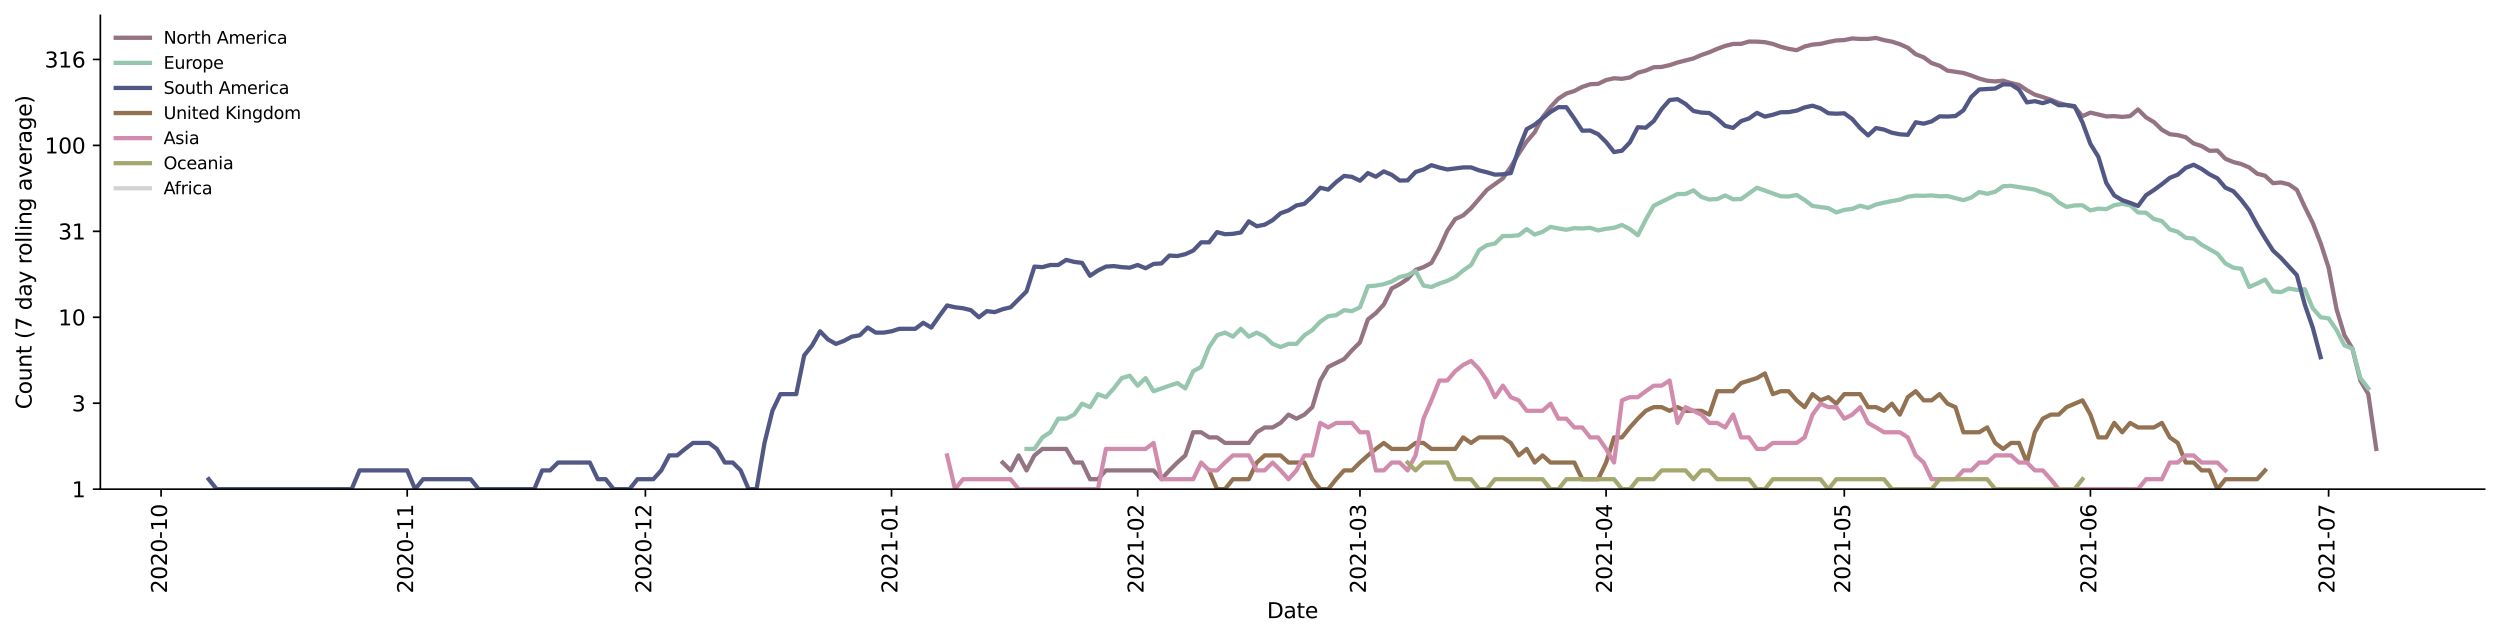 <?xml version="1.0" encoding="utf-8" standalone="no"?>
<!DOCTYPE svg PUBLIC "-//W3C//DTD SVG 1.1//EN"
  "http://www.w3.org/Graphics/SVG/1.1/DTD/svg11.dtd">
<svg height="298.621pt" version="1.1" viewBox="0 0 1170.166 298.621" width="1170.166pt" xmlns="http://www.w3.org/2000/svg" xmlns:xlink="http://www.w3.org/1999/xlink">
 <defs>
  <style type="text/css">*{stroke-linecap:butt;stroke-linejoin:round;}</style>
 </defs>
 <g id="figure_1">
  <g id="patch_1">
   <path d="M 0 298.621 
L 1170.166 298.621 
L 1170.166 0 
L 0 0 
z
" style="fill:#ffffff;"/>
  </g>
  <g id="axes_1">
   <g id="patch_2">
    <path d="M 46.966 228.96 
L 1162.966 228.96 
L 1162.966 7.2 
L 46.966 7.2 
z
" style="fill:#ffffff;"/>
   </g>
   <g id="matplotlib.axis_1">
    <g id="xtick_1">
     <g id="line2d_1">
      <defs>
       <path d="M 0 0 
L 0 3.5 
" id="m6f3149925b" style="stroke:#000000;stroke-width:0.8;"/>
      </defs>
      <g>
       <use style="stroke:#000000;stroke-width:0.8;" x="75.395" xlink:href="#m6f3149925b" y="228.96"/>
      </g>
     </g>
     <g id="text_1">
      <!-- 2020-10 -->
      <g transform="translate(78.155 277.743)rotate(-90)scale(0.1 -0.1)">
       <defs>
        <path d="M 1228 531 
L 3431 531 
L 3431 0 
L 469 0 
L 469 531 
Q 828 903 1448 1529 
Q 2069 2156 2228 2338 
Q 2531 2678 2651 2914 
Q 2772 3150 2772 3378 
Q 2772 3750 2511 3984 
Q 2250 4219 1831 4219 
Q 1534 4219 1204 4116 
Q 875 4013 500 3803 
L 500 4441 
Q 881 4594 1212 4672 
Q 1544 4750 1819 4750 
Q 2544 4750 2975 4387 
Q 3406 4025 3406 3419 
Q 3406 3131 3298 2873 
Q 3191 2616 2906 2266 
Q 2828 2175 2409 1742 
Q 1991 1309 1228 531 
z
" id="DejaVuSans-32" transform="scale(0.016)"/>
        <path d="M 2034 4250 
Q 1547 4250 1301 3770 
Q 1056 3291 1056 2328 
Q 1056 1369 1301 889 
Q 1547 409 2034 409 
Q 2525 409 2770 889 
Q 3016 1369 3016 2328 
Q 3016 3291 2770 3770 
Q 2525 4250 2034 4250 
z
M 2034 4750 
Q 2819 4750 3233 4129 
Q 3647 3509 3647 2328 
Q 3647 1150 3233 529 
Q 2819 -91 2034 -91 
Q 1250 -91 836 529 
Q 422 1150 422 2328 
Q 422 3509 836 4129 
Q 1250 4750 2034 4750 
z
" id="DejaVuSans-30" transform="scale(0.016)"/>
        <path d="M 313 2009 
L 1997 2009 
L 1997 1497 
L 313 1497 
L 313 2009 
z
" id="DejaVuSans-2d" transform="scale(0.016)"/>
        <path d="M 794 531 
L 1825 531 
L 1825 4091 
L 703 3866 
L 703 4441 
L 1819 4666 
L 2450 4666 
L 2450 531 
L 3481 531 
L 3481 0 
L 794 0 
L 794 531 
z
" id="DejaVuSans-31" transform="scale(0.016)"/>
       </defs>
       <use xlink:href="#DejaVuSans-32"/>
       <use x="63.623" xlink:href="#DejaVuSans-30"/>
       <use x="127.246" xlink:href="#DejaVuSans-32"/>
       <use x="190.869" xlink:href="#DejaVuSans-30"/>
       <use x="254.492" xlink:href="#DejaVuSans-2d"/>
       <use x="290.576" xlink:href="#DejaVuSans-31"/>
       <use x="354.199" xlink:href="#DejaVuSans-30"/>
      </g>
     </g>
    </g>
    <g id="xtick_2">
     <g id="line2d_2">
      <g>
       <use style="stroke:#000000;stroke-width:0.8;" x="190.6" xlink:href="#m6f3149925b" y="228.96"/>
      </g>
     </g>
     <g id="text_2">
      <!-- 2020-11 -->
      <g transform="translate(193.359 277.743)rotate(-90)scale(0.1 -0.1)">
       <use xlink:href="#DejaVuSans-32"/>
       <use x="63.623" xlink:href="#DejaVuSans-30"/>
       <use x="127.246" xlink:href="#DejaVuSans-32"/>
       <use x="190.869" xlink:href="#DejaVuSans-30"/>
       <use x="254.492" xlink:href="#DejaVuSans-2d"/>
       <use x="290.576" xlink:href="#DejaVuSans-31"/>
       <use x="354.199" xlink:href="#DejaVuSans-31"/>
      </g>
     </g>
    </g>
    <g id="xtick_3">
     <g id="line2d_3">
      <g>
       <use style="stroke:#000000;stroke-width:0.8;" x="302.089" xlink:href="#m6f3149925b" y="228.96"/>
      </g>
     </g>
     <g id="text_3">
      <!-- 2020-12 -->
      <g transform="translate(304.848 277.743)rotate(-90)scale(0.1 -0.1)">
       <use xlink:href="#DejaVuSans-32"/>
       <use x="63.623" xlink:href="#DejaVuSans-30"/>
       <use x="127.246" xlink:href="#DejaVuSans-32"/>
       <use x="190.869" xlink:href="#DejaVuSans-30"/>
       <use x="254.492" xlink:href="#DejaVuSans-2d"/>
       <use x="290.576" xlink:href="#DejaVuSans-31"/>
       <use x="354.199" xlink:href="#DejaVuSans-32"/>
      </g>
     </g>
    </g>
    <g id="xtick_4">
     <g id="line2d_4">
      <g>
       <use style="stroke:#000000;stroke-width:0.8;" x="417.293" xlink:href="#m6f3149925b" y="228.96"/>
      </g>
     </g>
     <g id="text_4">
      <!-- 2021-01 -->
      <g transform="translate(420.053 277.743)rotate(-90)scale(0.1 -0.1)">
       <use xlink:href="#DejaVuSans-32"/>
       <use x="63.623" xlink:href="#DejaVuSans-30"/>
       <use x="127.246" xlink:href="#DejaVuSans-32"/>
       <use x="190.869" xlink:href="#DejaVuSans-31"/>
       <use x="254.492" xlink:href="#DejaVuSans-2d"/>
       <use x="290.576" xlink:href="#DejaVuSans-30"/>
       <use x="354.199" xlink:href="#DejaVuSans-31"/>
      </g>
     </g>
    </g>
    <g id="xtick_5">
     <g id="line2d_5">
      <g>
       <use style="stroke:#000000;stroke-width:0.8;" x="532.498" xlink:href="#m6f3149925b" y="228.96"/>
      </g>
     </g>
     <g id="text_5">
      <!-- 2021-02 -->
      <g transform="translate(535.257 277.743)rotate(-90)scale(0.1 -0.1)">
       <use xlink:href="#DejaVuSans-32"/>
       <use x="63.623" xlink:href="#DejaVuSans-30"/>
       <use x="127.246" xlink:href="#DejaVuSans-32"/>
       <use x="190.869" xlink:href="#DejaVuSans-31"/>
       <use x="254.492" xlink:href="#DejaVuSans-2d"/>
       <use x="290.576" xlink:href="#DejaVuSans-30"/>
       <use x="354.199" xlink:href="#DejaVuSans-32"/>
      </g>
     </g>
    </g>
    <g id="xtick_6">
     <g id="line2d_6">
      <g>
       <use style="stroke:#000000;stroke-width:0.8;" x="636.554" xlink:href="#m6f3149925b" y="228.96"/>
      </g>
     </g>
     <g id="text_6">
      <!-- 2021-03 -->
      <g transform="translate(639.313 277.743)rotate(-90)scale(0.1 -0.1)">
       <defs>
        <path d="M 2597 2516 
Q 3050 2419 3304 2112 
Q 3559 1806 3559 1356 
Q 3559 666 3084 287 
Q 2609 -91 1734 -91 
Q 1441 -91 1130 -33 
Q 819 25 488 141 
L 488 750 
Q 750 597 1062 519 
Q 1375 441 1716 441 
Q 2309 441 2620 675 
Q 2931 909 2931 1356 
Q 2931 1769 2642 2001 
Q 2353 2234 1838 2234 
L 1294 2234 
L 1294 2753 
L 1863 2753 
Q 2328 2753 2575 2939 
Q 2822 3125 2822 3475 
Q 2822 3834 2567 4026 
Q 2313 4219 1838 4219 
Q 1578 4219 1281 4162 
Q 984 4106 628 3988 
L 628 4550 
Q 988 4650 1302 4700 
Q 1616 4750 1894 4750 
Q 2613 4750 3031 4423 
Q 3450 4097 3450 3541 
Q 3450 3153 3228 2886 
Q 3006 2619 2597 2516 
z
" id="DejaVuSans-33" transform="scale(0.016)"/>
       </defs>
       <use xlink:href="#DejaVuSans-32"/>
       <use x="63.623" xlink:href="#DejaVuSans-30"/>
       <use x="127.246" xlink:href="#DejaVuSans-32"/>
       <use x="190.869" xlink:href="#DejaVuSans-31"/>
       <use x="254.492" xlink:href="#DejaVuSans-2d"/>
       <use x="290.576" xlink:href="#DejaVuSans-30"/>
       <use x="354.199" xlink:href="#DejaVuSans-33"/>
      </g>
     </g>
    </g>
    <g id="xtick_7">
     <g id="line2d_7">
      <g>
       <use style="stroke:#000000;stroke-width:0.8;" x="751.759" xlink:href="#m6f3149925b" y="228.96"/>
      </g>
     </g>
     <g id="text_7">
      <!-- 2021-04 -->
      <g transform="translate(754.518 277.743)rotate(-90)scale(0.1 -0.1)">
       <defs>
        <path d="M 2419 4116 
L 825 1625 
L 2419 1625 
L 2419 4116 
z
M 2253 4666 
L 3047 4666 
L 3047 1625 
L 3713 1625 
L 3713 1100 
L 3047 1100 
L 3047 0 
L 2419 0 
L 2419 1100 
L 313 1100 
L 313 1709 
L 2253 4666 
z
" id="DejaVuSans-34" transform="scale(0.016)"/>
       </defs>
       <use xlink:href="#DejaVuSans-32"/>
       <use x="63.623" xlink:href="#DejaVuSans-30"/>
       <use x="127.246" xlink:href="#DejaVuSans-32"/>
       <use x="190.869" xlink:href="#DejaVuSans-31"/>
       <use x="254.492" xlink:href="#DejaVuSans-2d"/>
       <use x="290.576" xlink:href="#DejaVuSans-30"/>
       <use x="354.199" xlink:href="#DejaVuSans-34"/>
      </g>
     </g>
    </g>
    <g id="xtick_8">
     <g id="line2d_8">
      <g>
       <use style="stroke:#000000;stroke-width:0.8;" x="863.247" xlink:href="#m6f3149925b" y="228.96"/>
      </g>
     </g>
     <g id="text_8">
      <!-- 2021-05 -->
      <g transform="translate(866.007 277.743)rotate(-90)scale(0.1 -0.1)">
       <defs>
        <path d="M 691 4666 
L 3169 4666 
L 3169 4134 
L 1269 4134 
L 1269 2991 
Q 1406 3038 1543 3061 
Q 1681 3084 1819 3084 
Q 2600 3084 3056 2656 
Q 3513 2228 3513 1497 
Q 3513 744 3044 326 
Q 2575 -91 1722 -91 
Q 1428 -91 1123 -41 
Q 819 9 494 109 
L 494 744 
Q 775 591 1075 516 
Q 1375 441 1709 441 
Q 2250 441 2565 725 
Q 2881 1009 2881 1497 
Q 2881 1984 2565 2268 
Q 2250 2553 1709 2553 
Q 1456 2553 1204 2497 
Q 953 2441 691 2322 
L 691 4666 
z
" id="DejaVuSans-35" transform="scale(0.016)"/>
       </defs>
       <use xlink:href="#DejaVuSans-32"/>
       <use x="63.623" xlink:href="#DejaVuSans-30"/>
       <use x="127.246" xlink:href="#DejaVuSans-32"/>
       <use x="190.869" xlink:href="#DejaVuSans-31"/>
       <use x="254.492" xlink:href="#DejaVuSans-2d"/>
       <use x="290.576" xlink:href="#DejaVuSans-30"/>
       <use x="354.199" xlink:href="#DejaVuSans-35"/>
      </g>
     </g>
    </g>
    <g id="xtick_9">
     <g id="line2d_9">
      <g>
       <use style="stroke:#000000;stroke-width:0.8;" x="978.452" xlink:href="#m6f3149925b" y="228.96"/>
      </g>
     </g>
     <g id="text_9">
      <!-- 2021-06 -->
      <g transform="translate(981.212 277.743)rotate(-90)scale(0.1 -0.1)">
       <defs>
        <path d="M 2113 2584 
Q 1688 2584 1439 2293 
Q 1191 2003 1191 1497 
Q 1191 994 1439 701 
Q 1688 409 2113 409 
Q 2538 409 2786 701 
Q 3034 994 3034 1497 
Q 3034 2003 2786 2293 
Q 2538 2584 2113 2584 
z
M 3366 4563 
L 3366 3988 
Q 3128 4100 2886 4159 
Q 2644 4219 2406 4219 
Q 1781 4219 1451 3797 
Q 1122 3375 1075 2522 
Q 1259 2794 1537 2939 
Q 1816 3084 2150 3084 
Q 2853 3084 3261 2657 
Q 3669 2231 3669 1497 
Q 3669 778 3244 343 
Q 2819 -91 2113 -91 
Q 1303 -91 875 529 
Q 447 1150 447 2328 
Q 447 3434 972 4092 
Q 1497 4750 2381 4750 
Q 2619 4750 2861 4703 
Q 3103 4656 3366 4563 
z
" id="DejaVuSans-36" transform="scale(0.016)"/>
       </defs>
       <use xlink:href="#DejaVuSans-32"/>
       <use x="63.623" xlink:href="#DejaVuSans-30"/>
       <use x="127.246" xlink:href="#DejaVuSans-32"/>
       <use x="190.869" xlink:href="#DejaVuSans-31"/>
       <use x="254.492" xlink:href="#DejaVuSans-2d"/>
       <use x="290.576" xlink:href="#DejaVuSans-30"/>
       <use x="354.199" xlink:href="#DejaVuSans-36"/>
      </g>
     </g>
    </g>
    <g id="xtick_10">
     <g id="line2d_10">
      <g>
       <use style="stroke:#000000;stroke-width:0.8;" x="1089.941" xlink:href="#m6f3149925b" y="228.96"/>
      </g>
     </g>
     <g id="text_10">
      <!-- 2021-07 -->
      <g transform="translate(1092.7 277.743)rotate(-90)scale(0.1 -0.1)">
       <defs>
        <path d="M 525 4666 
L 3525 4666 
L 3525 4397 
L 1831 0 
L 1172 0 
L 2766 4134 
L 525 4134 
L 525 4666 
z
" id="DejaVuSans-37" transform="scale(0.016)"/>
       </defs>
       <use xlink:href="#DejaVuSans-32"/>
       <use x="63.623" xlink:href="#DejaVuSans-30"/>
       <use x="127.246" xlink:href="#DejaVuSans-32"/>
       <use x="190.869" xlink:href="#DejaVuSans-31"/>
       <use x="254.492" xlink:href="#DejaVuSans-2d"/>
       <use x="290.576" xlink:href="#DejaVuSans-30"/>
       <use x="354.199" xlink:href="#DejaVuSans-37"/>
      </g>
     </g>
    </g>
    <g id="text_11">
     <!-- Date -->
     <g transform="translate(593.015 289.341)scale(0.1 -0.1)">
      <defs>
       <path d="M 1259 4147 
L 1259 519 
L 2022 519 
Q 2988 519 3436 956 
Q 3884 1394 3884 2338 
Q 3884 3275 3436 3711 
Q 2988 4147 2022 4147 
L 1259 4147 
z
M 628 4666 
L 1925 4666 
Q 3281 4666 3915 4102 
Q 4550 3538 4550 2338 
Q 4550 1131 3912 565 
Q 3275 0 1925 0 
L 628 0 
L 628 4666 
z
" id="DejaVuSans-44" transform="scale(0.016)"/>
       <path d="M 2194 1759 
Q 1497 1759 1228 1600 
Q 959 1441 959 1056 
Q 959 750 1161 570 
Q 1363 391 1709 391 
Q 2188 391 2477 730 
Q 2766 1069 2766 1631 
L 2766 1759 
L 2194 1759 
z
M 3341 1997 
L 3341 0 
L 2766 0 
L 2766 531 
Q 2569 213 2275 61 
Q 1981 -91 1556 -91 
Q 1019 -91 701 211 
Q 384 513 384 1019 
Q 384 1609 779 1909 
Q 1175 2209 1959 2209 
L 2766 2209 
L 2766 2266 
Q 2766 2663 2505 2880 
Q 2244 3097 1772 3097 
Q 1472 3097 1187 3025 
Q 903 2953 641 2809 
L 641 3341 
Q 956 3463 1253 3523 
Q 1550 3584 1831 3584 
Q 2591 3584 2966 3190 
Q 3341 2797 3341 1997 
z
" id="DejaVuSans-61" transform="scale(0.016)"/>
       <path d="M 1172 4494 
L 1172 3500 
L 2356 3500 
L 2356 3053 
L 1172 3053 
L 1172 1153 
Q 1172 725 1289 603 
Q 1406 481 1766 481 
L 2356 481 
L 2356 0 
L 1766 0 
Q 1100 0 847 248 
Q 594 497 594 1153 
L 594 3053 
L 172 3053 
L 172 3500 
L 594 3500 
L 594 4494 
L 1172 4494 
z
" id="DejaVuSans-74" transform="scale(0.016)"/>
       <path d="M 3597 1894 
L 3597 1613 
L 953 1613 
Q 991 1019 1311 708 
Q 1631 397 2203 397 
Q 2534 397 2845 478 
Q 3156 559 3463 722 
L 3463 178 
Q 3153 47 2828 -22 
Q 2503 -91 2169 -91 
Q 1331 -91 842 396 
Q 353 884 353 1716 
Q 353 2575 817 3079 
Q 1281 3584 2069 3584 
Q 2775 3584 3186 3129 
Q 3597 2675 3597 1894 
z
M 3022 2063 
Q 3016 2534 2758 2815 
Q 2500 3097 2075 3097 
Q 1594 3097 1305 2825 
Q 1016 2553 972 2059 
L 3022 2063 
z
" id="DejaVuSans-65" transform="scale(0.016)"/>
      </defs>
      <use xlink:href="#DejaVuSans-44"/>
      <use x="77.002" xlink:href="#DejaVuSans-61"/>
      <use x="138.281" xlink:href="#DejaVuSans-74"/>
      <use x="177.49" xlink:href="#DejaVuSans-65"/>
     </g>
    </g>
   </g>
   <g id="matplotlib.axis_2">
    <g id="ytick_1">
     <g id="line2d_11">
      <defs>
       <path d="M 0 0 
L -3.5 0 
" id="m4d339364ec" style="stroke:#000000;stroke-width:0.8;"/>
      </defs>
      <g>
       <use style="stroke:#000000;stroke-width:0.8;" x="46.966" xlink:href="#m4d339364ec" y="228.96"/>
      </g>
     </g>
     <g id="text_12">
      <!-- 1 -->
      <g transform="translate(33.603 232.759)scale(0.1 -0.1)">
       <use xlink:href="#DejaVuSans-31"/>
      </g>
     </g>
    </g>
    <g id="ytick_2">
     <g id="line2d_12">
      <g>
       <use style="stroke:#000000;stroke-width:0.8;" x="46.966" xlink:href="#m4d339364ec" y="188.732"/>
      </g>
     </g>
     <g id="text_13">
      <!-- 3 -->
      <g transform="translate(33.603 192.531)scale(0.1 -0.1)">
       <use xlink:href="#DejaVuSans-33"/>
      </g>
     </g>
    </g>
    <g id="ytick_3">
     <g id="line2d_13">
      <g>
       <use style="stroke:#000000;stroke-width:0.8;" x="46.966" xlink:href="#m4d339364ec" y="148.503"/>
      </g>
     </g>
     <g id="text_14">
      <!-- 10 -->
      <g transform="translate(27.241 152.303)scale(0.1 -0.1)">
       <use xlink:href="#DejaVuSans-31"/>
       <use x="63.623" xlink:href="#DejaVuSans-30"/>
      </g>
     </g>
    </g>
    <g id="ytick_4">
     <g id="line2d_14">
      <g>
       <use style="stroke:#000000;stroke-width:0.8;" x="46.966" xlink:href="#m4d339364ec" y="108.275"/>
      </g>
     </g>
     <g id="text_15">
      <!-- 31 -->
      <g transform="translate(27.241 112.074)scale(0.1 -0.1)">
       <use xlink:href="#DejaVuSans-33"/>
       <use x="63.623" xlink:href="#DejaVuSans-31"/>
      </g>
     </g>
    </g>
    <g id="ytick_5">
     <g id="line2d_15">
      <g>
       <use style="stroke:#000000;stroke-width:0.8;" x="46.966" xlink:href="#m4d339364ec" y="68.047"/>
      </g>
     </g>
     <g id="text_16">
      <!-- 100 -->
      <g transform="translate(20.878 71.846)scale(0.1 -0.1)">
       <use xlink:href="#DejaVuSans-31"/>
       <use x="63.623" xlink:href="#DejaVuSans-30"/>
       <use x="127.246" xlink:href="#DejaVuSans-30"/>
      </g>
     </g>
    </g>
    <g id="ytick_6">
     <g id="line2d_16">
      <g>
       <use style="stroke:#000000;stroke-width:0.8;" x="46.966" xlink:href="#m4d339364ec" y="27.819"/>
      </g>
     </g>
     <g id="text_17">
      <!-- 316 -->
      <g transform="translate(20.878 31.618)scale(0.1 -0.1)">
       <use xlink:href="#DejaVuSans-33"/>
       <use x="63.623" xlink:href="#DejaVuSans-31"/>
       <use x="127.246" xlink:href="#DejaVuSans-36"/>
      </g>
     </g>
    </g>
    <g id="text_18">
     <!-- Count (7 day rolling average) -->
     <g transform="translate(14.798 191.548)rotate(-90)scale(0.1 -0.1)">
      <defs>
       <path d="M 4122 4306 
L 4122 3641 
Q 3803 3938 3442 4084 
Q 3081 4231 2675 4231 
Q 1875 4231 1450 3742 
Q 1025 3253 1025 2328 
Q 1025 1406 1450 917 
Q 1875 428 2675 428 
Q 3081 428 3442 575 
Q 3803 722 4122 1019 
L 4122 359 
Q 3791 134 3420 21 
Q 3050 -91 2638 -91 
Q 1578 -91 968 557 
Q 359 1206 359 2328 
Q 359 3453 968 4101 
Q 1578 4750 2638 4750 
Q 3056 4750 3426 4639 
Q 3797 4528 4122 4306 
z
" id="DejaVuSans-43" transform="scale(0.016)"/>
       <path d="M 1959 3097 
Q 1497 3097 1228 2736 
Q 959 2375 959 1747 
Q 959 1119 1226 758 
Q 1494 397 1959 397 
Q 2419 397 2687 759 
Q 2956 1122 2956 1747 
Q 2956 2369 2687 2733 
Q 2419 3097 1959 3097 
z
M 1959 3584 
Q 2709 3584 3137 3096 
Q 3566 2609 3566 1747 
Q 3566 888 3137 398 
Q 2709 -91 1959 -91 
Q 1206 -91 779 398 
Q 353 888 353 1747 
Q 353 2609 779 3096 
Q 1206 3584 1959 3584 
z
" id="DejaVuSans-6f" transform="scale(0.016)"/>
       <path d="M 544 1381 
L 544 3500 
L 1119 3500 
L 1119 1403 
Q 1119 906 1312 657 
Q 1506 409 1894 409 
Q 2359 409 2629 706 
Q 2900 1003 2900 1516 
L 2900 3500 
L 3475 3500 
L 3475 0 
L 2900 0 
L 2900 538 
Q 2691 219 2414 64 
Q 2138 -91 1772 -91 
Q 1169 -91 856 284 
Q 544 659 544 1381 
z
M 1991 3584 
L 1991 3584 
z
" id="DejaVuSans-75" transform="scale(0.016)"/>
       <path d="M 3513 2113 
L 3513 0 
L 2938 0 
L 2938 2094 
Q 2938 2591 2744 2837 
Q 2550 3084 2163 3084 
Q 1697 3084 1428 2787 
Q 1159 2491 1159 1978 
L 1159 0 
L 581 0 
L 581 3500 
L 1159 3500 
L 1159 2956 
Q 1366 3272 1645 3428 
Q 1925 3584 2291 3584 
Q 2894 3584 3203 3211 
Q 3513 2838 3513 2113 
z
" id="DejaVuSans-6e" transform="scale(0.016)"/>
       <path id="DejaVuSans-20" transform="scale(0.016)"/>
       <path d="M 1984 4856 
Q 1566 4138 1362 3434 
Q 1159 2731 1159 2009 
Q 1159 1288 1364 580 
Q 1569 -128 1984 -844 
L 1484 -844 
Q 1016 -109 783 600 
Q 550 1309 550 2009 
Q 550 2706 781 3412 
Q 1013 4119 1484 4856 
L 1984 4856 
z
" id="DejaVuSans-28" transform="scale(0.016)"/>
       <path d="M 2906 2969 
L 2906 4863 
L 3481 4863 
L 3481 0 
L 2906 0 
L 2906 525 
Q 2725 213 2448 61 
Q 2172 -91 1784 -91 
Q 1150 -91 751 415 
Q 353 922 353 1747 
Q 353 2572 751 3078 
Q 1150 3584 1784 3584 
Q 2172 3584 2448 3432 
Q 2725 3281 2906 2969 
z
M 947 1747 
Q 947 1113 1208 752 
Q 1469 391 1925 391 
Q 2381 391 2643 752 
Q 2906 1113 2906 1747 
Q 2906 2381 2643 2742 
Q 2381 3103 1925 3103 
Q 1469 3103 1208 2742 
Q 947 2381 947 1747 
z
" id="DejaVuSans-64" transform="scale(0.016)"/>
       <path d="M 2059 -325 
Q 1816 -950 1584 -1140 
Q 1353 -1331 966 -1331 
L 506 -1331 
L 506 -850 
L 844 -850 
Q 1081 -850 1212 -737 
Q 1344 -625 1503 -206 
L 1606 56 
L 191 3500 
L 800 3500 
L 1894 763 
L 2988 3500 
L 3597 3500 
L 2059 -325 
z
" id="DejaVuSans-79" transform="scale(0.016)"/>
       <path d="M 2631 2963 
Q 2534 3019 2420 3045 
Q 2306 3072 2169 3072 
Q 1681 3072 1420 2755 
Q 1159 2438 1159 1844 
L 1159 0 
L 581 0 
L 581 3500 
L 1159 3500 
L 1159 2956 
Q 1341 3275 1631 3429 
Q 1922 3584 2338 3584 
Q 2397 3584 2469 3576 
Q 2541 3569 2628 3553 
L 2631 2963 
z
" id="DejaVuSans-72" transform="scale(0.016)"/>
       <path d="M 603 4863 
L 1178 4863 
L 1178 0 
L 603 0 
L 603 4863 
z
" id="DejaVuSans-6c" transform="scale(0.016)"/>
       <path d="M 603 3500 
L 1178 3500 
L 1178 0 
L 603 0 
L 603 3500 
z
M 603 4863 
L 1178 4863 
L 1178 4134 
L 603 4134 
L 603 4863 
z
" id="DejaVuSans-69" transform="scale(0.016)"/>
       <path d="M 2906 1791 
Q 2906 2416 2648 2759 
Q 2391 3103 1925 3103 
Q 1463 3103 1205 2759 
Q 947 2416 947 1791 
Q 947 1169 1205 825 
Q 1463 481 1925 481 
Q 2391 481 2648 825 
Q 2906 1169 2906 1791 
z
M 3481 434 
Q 3481 -459 3084 -895 
Q 2688 -1331 1869 -1331 
Q 1566 -1331 1297 -1286 
Q 1028 -1241 775 -1147 
L 775 -588 
Q 1028 -725 1275 -790 
Q 1522 -856 1778 -856 
Q 2344 -856 2625 -561 
Q 2906 -266 2906 331 
L 2906 616 
Q 2728 306 2450 153 
Q 2172 0 1784 0 
Q 1141 0 747 490 
Q 353 981 353 1791 
Q 353 2603 747 3093 
Q 1141 3584 1784 3584 
Q 2172 3584 2450 3431 
Q 2728 3278 2906 2969 
L 2906 3500 
L 3481 3500 
L 3481 434 
z
" id="DejaVuSans-67" transform="scale(0.016)"/>
       <path d="M 191 3500 
L 800 3500 
L 1894 563 
L 2988 3500 
L 3597 3500 
L 2284 0 
L 1503 0 
L 191 3500 
z
" id="DejaVuSans-76" transform="scale(0.016)"/>
       <path d="M 513 4856 
L 1013 4856 
Q 1481 4119 1714 3412 
Q 1947 2706 1947 2009 
Q 1947 1309 1714 600 
Q 1481 -109 1013 -844 
L 513 -844 
Q 928 -128 1133 580 
Q 1338 1288 1338 2009 
Q 1338 2731 1133 3434 
Q 928 4138 513 4856 
z
" id="DejaVuSans-29" transform="scale(0.016)"/>
      </defs>
      <use xlink:href="#DejaVuSans-43"/>
      <use x="69.824" xlink:href="#DejaVuSans-6f"/>
      <use x="131.006" xlink:href="#DejaVuSans-75"/>
      <use x="194.385" xlink:href="#DejaVuSans-6e"/>
      <use x="257.764" xlink:href="#DejaVuSans-74"/>
      <use x="296.973" xlink:href="#DejaVuSans-20"/>
      <use x="328.76" xlink:href="#DejaVuSans-28"/>
      <use x="367.773" xlink:href="#DejaVuSans-37"/>
      <use x="431.396" xlink:href="#DejaVuSans-20"/>
      <use x="463.184" xlink:href="#DejaVuSans-64"/>
      <use x="526.66" xlink:href="#DejaVuSans-61"/>
      <use x="587.939" xlink:href="#DejaVuSans-79"/>
      <use x="647.119" xlink:href="#DejaVuSans-20"/>
      <use x="678.906" xlink:href="#DejaVuSans-72"/>
      <use x="717.77" xlink:href="#DejaVuSans-6f"/>
      <use x="778.951" xlink:href="#DejaVuSans-6c"/>
      <use x="806.734" xlink:href="#DejaVuSans-6c"/>
      <use x="834.518" xlink:href="#DejaVuSans-69"/>
      <use x="862.301" xlink:href="#DejaVuSans-6e"/>
      <use x="925.68" xlink:href="#DejaVuSans-67"/>
      <use x="989.156" xlink:href="#DejaVuSans-20"/>
      <use x="1020.943" xlink:href="#DejaVuSans-61"/>
      <use x="1082.223" xlink:href="#DejaVuSans-76"/>
      <use x="1141.402" xlink:href="#DejaVuSans-65"/>
      <use x="1202.926" xlink:href="#DejaVuSans-72"/>
      <use x="1244.039" xlink:href="#DejaVuSans-61"/>
      <use x="1305.318" xlink:href="#DejaVuSans-67"/>
      <use x="1368.795" xlink:href="#DejaVuSans-65"/>
      <use x="1430.318" xlink:href="#DejaVuSans-29"/>
     </g>
    </g>
   </g>
   <g id="line2d_17">
    <path clip-path="url(#p8065b08d95)" d="M 469.321 216.497 
L 473.038 220.179 
L 476.754 213.167 
L 480.47 220.179 
L 484.186 213.167 
L 487.903 210.126 
L 499.052 210.126 
L 502.768 216.497 
L 506.484 216.497 
L 510.2 224.294 
L 513.917 224.294 
L 517.633 220.179 
L 539.931 220.179 
L 543.647 224.294 
L 547.363 220.179 
L 551.08 216.497 
L 554.796 213.167 
L 558.512 202.329 
L 562.228 202.329 
L 565.945 204.74 
L 569.661 204.74 
L 573.377 207.33 
L 584.526 207.33 
L 588.242 202.329 
L 591.959 200.074 
L 595.675 200.074 
L 599.391 197.956 
L 603.107 194.07 
L 606.824 195.959 
L 610.54 194.07 
L 614.256 190.572 
L 617.973 178.11 
L 621.689 171.739 
L 629.121 168.057 
L 632.838 163.942 
L 636.554 160.26 
L 640.27 149.516 
L 643.987 146.562 
L 647.703 142.551 
L 651.419 135.008 
L 655.135 133.029 
L 658.852 130.555 
L 662.568 126.34 
L 666.284 125.04 
L 670.001 123.057 
L 673.717 116.287 
L 677.433 108.017 
L 681.149 102.519 
L 684.866 100.821 
L 688.582 97.421 
L 696.015 88.846 
L 703.447 83.485 
L 707.163 78.099 
L 710.88 71.895 
L 714.596 66.247 
L 718.312 61.927 
L 722.029 54.926 
L 725.745 50.098 
L 729.461 46.149 
L 733.177 43.777 
L 736.894 42.601 
L 740.61 40.656 
L 744.326 39.424 
L 748.043 39.249 
L 751.759 37.477 
L 755.475 36.634 
L 759.191 36.879 
L 762.908 36.25 
L 766.624 34.05 
L 770.34 33.028 
L 774.057 31.469 
L 777.773 31.329 
L 781.489 30.484 
L 785.205 29.246 
L 792.638 27.357 
L 796.354 25.744 
L 800.071 24.459 
L 803.787 22.861 
L 807.503 21.492 
L 811.219 20.569 
L 814.936 20.53 
L 818.652 19.445 
L 822.368 19.495 
L 826.085 19.732 
L 829.801 20.569 
L 833.517 21.889 
L 837.233 22.875 
L 840.95 23.497 
L 844.666 21.769 
L 848.382 20.865 
L 852.098 20.543 
L 855.815 19.657 
L 859.531 18.927 
L 863.247 18.757 
L 866.964 17.998 
L 870.68 18.237 
L 874.396 18.213 
L 878.112 17.76 
L 881.829 18.781 
L 885.545 19.495 
L 889.261 20.671 
L 892.978 22.345 
L 896.694 25.389 
L 900.41 26.832 
L 904.126 29.526 
L 907.843 30.775 
L 911.559 33.065 
L 918.992 34.145 
L 922.708 35.358 
L 926.424 36.777 
L 930.14 37.791 
L 933.857 38.107 
L 937.573 37.77 
L 941.289 38.878 
L 945.006 39.734 
L 948.722 42.241 
L 952.438 44.304 
L 956.154 45.436 
L 959.871 46.686 
L 963.587 48.152 
L 967.303 49.184 
L 971.02 50.068 
L 974.736 54.382 
L 978.452 52.701 
L 985.885 54.483 
L 989.601 54.348 
L 993.317 54.721 
L 997.034 54.348 
L 1000.75 51.221 
L 1004.466 54.926 
L 1008.182 57.156 
L 1011.899 60.732 
L 1015.615 62.818 
L 1019.331 63.25 
L 1023.048 64.221 
L 1026.764 67.16 
L 1030.48 68.348 
L 1034.196 70.583 
L 1037.913 70.475 
L 1041.629 74.318 
L 1045.345 75.844 
L 1049.062 76.793 
L 1052.778 78.366 
L 1056.494 81.303 
L 1060.21 82.264 
L 1063.927 85.73 
L 1067.643 85.4 
L 1071.359 86.314 
L 1075.076 88.846 
L 1078.792 96.847 
L 1082.508 104.304 
L 1086.224 113.797 
L 1089.941 125.296 
L 1093.657 144.722 
L 1097.373 156.93 
L 1101.09 163.174 
L 1104.806 178.11 
L 1108.522 184.48 
L 1112.238 210.126 
L 1112.238 210.126 
" style="fill:none;stroke:#947383;stroke-linecap:square;stroke-width:2;"/>
   </g>
   <g id="line2d_18">
    <path clip-path="url(#p8065b08d95)" d="M 480.47 210.126 
L 484.186 210.126 
L 487.903 204.74 
L 491.619 202.329 
L 495.335 195.959 
L 499.052 195.959 
L 502.768 194.07 
L 506.484 188.947 
L 510.2 190.572 
L 513.917 184.48 
L 517.633 185.907 
L 521.349 181.791 
L 525.066 176.964 
L 528.782 175.854 
L 532.498 180.52 
L 536.214 176.964 
L 539.931 183.11 
L 547.363 180.52 
L 551.08 179.294 
L 554.796 181.791 
L 558.512 173.736 
L 562.228 171.739 
L 565.945 162.422 
L 569.661 156.93 
L 573.377 155.682 
L 577.093 157.571 
L 580.81 153.89 
L 584.526 157.571 
L 588.242 155.682 
L 591.959 157.571 
L 595.675 160.966 
L 599.391 162.422 
L 603.107 160.966 
L 606.824 160.966 
L 610.54 156.93 
L 614.256 154.477 
L 617.973 150.559 
L 621.689 148.008 
L 625.405 147.519 
L 629.121 145.173 
L 632.838 145.63 
L 636.554 143.838 
L 640.27 134.005 
L 643.987 133.676 
L 647.703 133.029 
L 651.419 131.77 
L 655.135 129.67 
L 658.852 128.807 
L 662.568 126.873 
L 666.284 133.676 
L 670.001 134.336 
L 673.717 132.71 
L 677.433 131.462 
L 681.149 129.67 
L 684.866 126.605 
L 688.582 124.035 
L 692.298 117.091 
L 696.015 114.734 
L 699.731 113.983 
L 703.447 110.45 
L 707.163 110.45 
L 710.88 110.116 
L 714.596 107.242 
L 718.312 109.785 
L 722.029 108.49 
L 725.745 106.186 
L 729.461 106.937 
L 733.177 107.55 
L 736.894 106.786 
L 740.61 106.937 
L 744.326 106.635 
L 748.043 107.861 
L 751.759 107.089 
L 755.475 106.635 
L 759.191 105.305 
L 762.908 107.242 
L 766.624 110.116 
L 770.34 102.788 
L 774.057 96.283 
L 785.205 90.8 
L 788.922 90.8 
L 792.638 89.118 
L 796.354 92.167 
L 800.071 93.382 
L 803.787 93.177 
L 807.503 91.477 
L 811.219 93.28 
L 814.936 93.177 
L 822.368 87.864 
L 833.517 91.87 
L 837.233 91.968 
L 840.95 91.282 
L 844.666 93.589 
L 848.382 96.395 
L 855.815 97.421 
L 859.531 99.445 
L 863.247 98.24 
L 866.964 97.77 
L 870.68 96.283 
L 874.396 97.305 
L 878.112 95.727 
L 881.829 94.856 
L 885.545 94.112 
L 889.261 93.486 
L 892.978 92.068 
L 896.694 91.575 
L 900.41 91.673 
L 904.126 91.477 
L 907.843 91.87 
L 911.559 91.771 
L 918.992 93.693 
L 922.708 92.467 
L 926.424 89.856 
L 930.14 90.705 
L 933.857 89.763 
L 937.573 87.167 
L 941.289 86.995 
L 952.438 88.755 
L 956.154 90.231 
L 959.871 91.38 
L 963.587 94.749 
L 967.303 96.847 
L 971.02 96.171 
L 974.736 96.059 
L 978.452 98.478 
L 982.168 97.653 
L 985.885 97.887 
L 989.601 96.059 
L 993.317 95.398 
L 997.034 96.059 
L 1000.75 99.445 
L 1004.466 99.568 
L 1008.182 102.519 
L 1011.899 103.469 
L 1015.615 107.396 
L 1019.331 108.49 
L 1023.048 111.3 
L 1026.764 111.646 
L 1030.48 114.545 
L 1037.913 118.755 
L 1041.629 123.299 
L 1045.345 125.296 
L 1049.062 125.814 
L 1052.778 134.336 
L 1056.494 132.71 
L 1060.21 130.854 
L 1063.927 136.392 
L 1067.643 136.746 
L 1071.359 135.008 
L 1075.076 135.693 
L 1078.792 135.349 
L 1082.508 144.277 
L 1086.224 148.503 
L 1089.941 149.006 
L 1093.657 154.477 
L 1097.373 161.687 
L 1101.09 163.174 
L 1104.806 176.964 
L 1108.522 181.791 
L 1108.522 181.791 
" style="fill:none;stroke:#96c6ad;stroke-linecap:square;stroke-width:2;"/>
   </g>
   <g id="line2d_19">
    <path clip-path="url(#p8065b08d95)" d="M 97.693 224.294 
L 101.409 228.96 
L 164.586 228.96 
L 168.302 220.179 
L 190.6 220.179 
L 194.316 228.96 
L 198.033 224.294 
L 220.33 224.294 
L 224.047 228.96 
L 250.061 228.96 
L 253.777 220.179 
L 257.493 220.179 
L 261.209 216.497 
L 276.075 216.497 
L 279.791 224.294 
L 283.507 224.294 
L 287.223 228.96 
L 294.656 228.96 
L 298.372 224.294 
L 305.805 224.294 
L 309.521 220.179 
L 313.237 213.167 
L 316.954 213.167 
L 320.67 210.126 
L 324.386 207.33 
L 331.819 207.33 
L 335.535 210.126 
L 339.251 216.497 
L 342.968 216.497 
L 346.684 220.179 
L 350.4 228.96 
L 354.116 228.96 
L 357.833 207.33 
L 361.549 192.277 
L 365.265 184.48 
L 372.698 184.48 
L 376.414 166.353 
L 380.13 161.687 
L 383.847 155.074 
L 387.563 158.89 
L 391.279 160.966 
L 394.996 159.568 
L 398.712 157.571 
L 402.428 156.93 
L 406.144 153.312 
L 409.861 155.682 
L 413.577 155.682 
L 417.293 155.074 
L 421.01 153.89 
L 428.442 153.89 
L 432.158 151.093 
L 435.875 153.312 
L 439.591 148.008 
L 443.307 142.975 
L 447.024 143.838 
L 450.74 144.277 
L 454.456 145.173 
L 458.172 148.503 
L 461.889 145.63 
L 465.605 146.093 
L 469.321 144.722 
L 473.038 143.838 
L 480.47 136.392 
L 484.186 124.786 
L 487.903 125.04 
L 491.619 124.035 
L 495.335 124.035 
L 499.052 121.641 
L 502.768 122.579 
L 506.484 123.057 
L 510.2 129.092 
L 513.917 126.605 
L 517.633 124.786 
L 521.349 124.534 
L 525.066 125.04 
L 528.782 125.296 
L 532.498 124.035 
L 536.214 125.554 
L 539.931 123.543 
L 543.647 123.299 
L 547.363 119.618 
L 551.08 119.837 
L 554.796 118.969 
L 558.512 117.294 
L 562.228 113.43 
L 565.945 113.43 
L 569.661 108.65 
L 573.377 109.62 
L 577.093 109.457 
L 580.81 108.809 
L 584.526 103.607 
L 588.242 105.89 
L 591.959 105.16 
L 595.675 103.059 
L 599.391 99.815 
L 603.107 98.478 
L 606.824 96.171 
L 610.54 95.398 
L 614.256 91.968 
L 617.973 87.864 
L 621.689 88.755 
L 625.405 85.237 
L 629.121 82.34 
L 632.838 82.793 
L 636.554 84.59 
L 640.27 81.012 
L 643.987 82.717 
L 647.703 80.226 
L 651.419 81.817 
L 655.135 84.51 
L 658.852 84.43 
L 662.568 80.51 
L 666.284 79.318 
L 670.001 77.309 
L 673.717 78.433 
L 677.433 79.318 
L 684.866 78.366 
L 688.582 78.366 
L 692.298 79.734 
L 696.015 80.653 
L 699.731 81.744 
L 703.447 81.596 
L 707.163 81.012 
L 710.88 69.682 
L 714.596 60.45 
L 718.312 58.384 
L 725.745 52.381 
L 729.461 50.158 
L 733.177 50.188 
L 736.894 55.514 
L 740.61 61.181 
L 744.326 61.099 
L 748.043 62.818 
L 751.759 66.485 
L 755.475 71.178 
L 759.191 70.529 
L 762.908 66.628 
L 766.624 59.538 
L 770.34 59.774 
L 774.057 56.684 
L 777.773 51.036 
L 781.489 46.822 
L 785.205 46.416 
L 788.922 48.636 
L 792.638 51.937 
L 796.354 52.701 
L 800.071 52.895 
L 803.787 55.549 
L 807.503 58.918 
L 811.219 59.853 
L 814.936 56.684 
L 818.652 55.444 
L 822.368 52.83 
L 826.085 54.585 
L 829.801 53.713 
L 833.517 52.541 
L 837.233 52.477 
L 840.95 51.78 
L 844.666 50.278 
L 848.382 49.476 
L 852.098 50.7 
L 855.815 53.024 
L 859.531 53.22 
L 863.247 53.024 
L 866.964 55.724 
L 870.68 60.011 
L 874.396 63.381 
L 878.112 59.932 
L 881.829 60.651 
L 885.545 62.137 
L 889.261 62.861 
L 892.978 63.12 
L 896.694 57.229 
L 900.41 57.895 
L 904.126 56.829 
L 907.843 54.449 
L 911.559 54.551 
L 915.275 54.314 
L 918.992 51.655 
L 922.708 45.358 
L 926.424 41.885 
L 933.857 41.44 
L 937.573 39.49 
L 941.289 39.534 
L 945.006 41.933 
L 948.722 47.927 
L 952.438 47.342 
L 956.154 48.294 
L 959.871 47.122 
L 963.587 49.213 
L 967.303 49.184 
L 971.02 49.682 
L 974.736 57.303 
L 978.452 67.355 
L 982.168 73.375 
L 985.885 85.647 
L 989.601 91.477 
L 993.317 93.693 
L 997.034 94.964 
L 1000.75 96.395 
L 1004.466 91.38 
L 1008.182 88.936 
L 1011.899 86.23 
L 1015.615 83.253 
L 1019.331 81.744 
L 1023.048 78.568 
L 1026.764 77.115 
L 1030.48 79.043 
L 1034.196 81.596 
L 1037.913 83.485 
L 1041.629 87.864 
L 1045.345 89.485 
L 1049.062 93.589 
L 1052.778 98.478 
L 1056.494 105.305 
L 1060.21 111.473 
L 1063.927 117.294 
L 1067.643 120.727 
L 1075.076 128.807 
L 1078.792 142.551 
L 1082.508 153.312 
L 1086.224 167.195 
L 1086.224 167.195 
" style="fill:none;stroke:#525886;stroke-linecap:square;stroke-width:2;"/>
   </g>
   <g id="line2d_20">
    <path clip-path="url(#p8065b08d95)" d="M 565.945 220.179 
L 569.661 228.96 
L 573.377 228.96 
L 577.093 224.294 
L 584.526 224.294 
L 588.242 216.497 
L 591.959 213.167 
L 599.391 213.167 
L 603.107 216.497 
L 610.54 216.497 
L 614.256 224.294 
L 617.973 228.96 
L 621.689 228.96 
L 625.405 224.294 
L 629.121 220.179 
L 632.838 220.179 
L 636.554 216.497 
L 640.27 213.167 
L 643.987 210.126 
L 647.703 207.33 
L 651.419 210.126 
L 658.852 210.126 
L 662.568 207.33 
L 666.284 207.33 
L 670.001 210.126 
L 681.149 210.126 
L 684.866 204.74 
L 688.582 207.33 
L 692.298 204.74 
L 703.447 204.74 
L 707.163 207.33 
L 710.88 213.167 
L 714.596 210.126 
L 718.312 216.497 
L 722.029 213.167 
L 725.745 216.497 
L 736.894 216.497 
L 740.61 224.294 
L 748.043 224.294 
L 751.759 216.497 
L 755.475 204.74 
L 759.191 204.74 
L 762.908 200.074 
L 766.624 195.959 
L 770.34 192.277 
L 774.057 190.572 
L 777.773 190.572 
L 781.489 192.277 
L 785.205 190.572 
L 788.922 192.277 
L 796.354 192.277 
L 800.071 194.07 
L 803.787 183.11 
L 811.219 183.11 
L 814.936 179.294 
L 822.368 176.964 
L 826.085 174.779 
L 829.801 184.48 
L 833.517 183.11 
L 837.233 183.11 
L 840.95 187.394 
L 844.666 190.572 
L 848.382 184.48 
L 852.098 187.394 
L 855.815 185.907 
L 859.531 188.947 
L 863.247 184.48 
L 870.68 184.48 
L 874.396 190.572 
L 878.112 190.572 
L 881.829 192.277 
L 885.545 188.947 
L 889.261 194.07 
L 892.978 185.907 
L 896.694 183.11 
L 900.41 187.394 
L 904.126 187.394 
L 907.843 184.48 
L 911.559 188.947 
L 915.275 190.572 
L 918.992 202.329 
L 926.424 202.329 
L 930.14 200.074 
L 933.857 207.33 
L 937.573 210.126 
L 941.289 207.33 
L 945.006 207.33 
L 948.722 216.497 
L 952.438 202.329 
L 956.154 195.959 
L 959.871 194.07 
L 963.587 194.07 
L 967.303 190.572 
L 974.736 187.394 
L 978.452 194.07 
L 982.168 204.74 
L 985.885 204.74 
L 989.601 197.956 
L 993.317 202.329 
L 997.034 197.956 
L 1000.75 200.074 
L 1008.182 200.074 
L 1011.899 197.956 
L 1015.615 204.74 
L 1019.331 207.33 
L 1023.048 216.497 
L 1026.764 216.497 
L 1030.48 220.179 
L 1034.196 220.179 
L 1037.913 228.96 
L 1041.629 224.294 
L 1056.494 224.294 
L 1060.21 220.179 
L 1060.21 220.179 
" style="fill:none;stroke:#937252;stroke-linecap:square;stroke-width:2;"/>
   </g>
   <g id="line2d_21">
    <path clip-path="url(#p8065b08d95)" d="M 443.307 213.167 
L 447.024 228.96 
L 450.74 224.294 
L 473.038 224.294 
L 476.754 228.96 
L 513.917 228.96 
L 517.633 210.126 
L 536.214 210.126 
L 539.931 207.33 
L 543.647 224.294 
L 558.512 224.294 
L 562.228 216.497 
L 565.945 220.179 
L 569.661 220.179 
L 573.377 216.497 
L 577.093 213.167 
L 584.526 213.167 
L 588.242 220.179 
L 591.959 220.179 
L 595.675 216.497 
L 599.391 220.179 
L 603.107 224.294 
L 606.824 220.179 
L 610.54 213.167 
L 614.256 213.167 
L 617.973 197.956 
L 621.689 200.074 
L 625.405 197.956 
L 632.838 197.956 
L 636.554 202.329 
L 640.27 202.329 
L 643.987 220.179 
L 647.703 220.179 
L 651.419 216.497 
L 655.135 216.497 
L 658.852 220.179 
L 662.568 213.167 
L 666.284 195.959 
L 670.001 187.394 
L 673.717 178.11 
L 677.433 178.11 
L 681.149 173.736 
L 684.866 170.782 
L 688.582 168.942 
L 692.298 172.723 
L 696.015 178.11 
L 699.731 185.907 
L 703.447 180.52 
L 707.163 185.907 
L 710.88 187.394 
L 714.596 192.277 
L 722.029 192.277 
L 725.745 188.947 
L 729.461 195.959 
L 733.177 195.959 
L 736.894 200.074 
L 740.61 200.074 
L 744.326 204.74 
L 748.043 204.74 
L 751.759 210.126 
L 755.475 216.497 
L 759.191 187.394 
L 762.908 185.907 
L 766.624 185.907 
L 770.34 183.11 
L 774.057 180.52 
L 777.773 180.52 
L 781.489 178.11 
L 785.205 197.956 
L 788.922 190.572 
L 796.354 194.07 
L 800.071 197.956 
L 803.787 197.956 
L 807.503 200.074 
L 811.219 194.07 
L 814.936 204.74 
L 818.652 204.74 
L 822.368 210.126 
L 826.085 210.126 
L 829.801 207.33 
L 840.95 207.33 
L 844.666 204.74 
L 848.382 194.07 
L 852.098 188.947 
L 855.815 190.572 
L 859.531 190.572 
L 863.247 195.959 
L 866.964 194.07 
L 870.68 190.572 
L 874.396 197.956 
L 878.112 200.074 
L 881.829 202.329 
L 889.261 202.329 
L 892.978 204.74 
L 896.694 213.167 
L 900.41 216.497 
L 904.126 224.294 
L 915.275 224.294 
L 918.992 220.179 
L 922.708 220.179 
L 926.424 216.497 
L 930.14 216.497 
L 933.857 213.167 
L 941.289 213.167 
L 945.006 216.497 
L 948.722 216.497 
L 952.438 220.179 
L 956.154 220.179 
L 959.871 224.294 
L 963.587 228.96 
L 1000.75 228.96 
L 1004.466 224.294 
L 1011.899 224.294 
L 1015.615 216.497 
L 1019.331 216.497 
L 1023.048 213.167 
L 1026.764 213.167 
L 1030.48 216.497 
L 1037.913 216.497 
L 1041.629 220.179 
L 1041.629 220.179 
" style="fill:none;stroke:#d18cad;stroke-linecap:square;stroke-width:2;"/>
   </g>
   <g id="line2d_22">
    <path clip-path="url(#p8065b08d95)" d="M 658.852 216.497 
L 662.568 220.179 
L 666.284 216.497 
L 670.001 216.497 
L 673.717 216.497 
L 677.433 216.497 
L 681.149 224.294 
L 684.866 224.294 
L 688.582 224.294 
L 692.298 228.96 
L 696.015 228.96 
L 699.731 224.294 
L 703.447 224.294 
L 707.163 224.294 
L 710.88 224.294 
L 714.596 224.294 
L 718.312 224.294 
L 722.029 224.294 
L 725.745 228.96 
L 729.461 228.96 
L 733.177 224.294 
L 736.894 224.294 
L 740.61 224.294 
L 744.326 224.294 
L 748.043 224.294 
L 751.759 224.294 
L 755.475 224.294 
L 759.191 228.96 
L 762.908 228.96 
L 766.624 224.294 
L 770.34 224.294 
L 774.057 224.294 
L 777.773 220.179 
L 781.489 220.179 
L 785.205 220.179 
L 788.922 220.179 
L 792.638 224.294 
L 796.354 220.179 
L 800.071 220.179 
L 803.787 224.294 
L 807.503 224.294 
L 811.219 224.294 
L 814.936 224.294 
L 818.652 224.294 
L 822.368 228.96 
L 826.085 228.96 
L 829.801 224.294 
L 833.517 224.294 
L 837.233 224.294 
L 840.95 224.294 
L 844.666 224.294 
L 848.382 224.294 
L 852.098 224.294 
L 855.815 228.96 
L 859.531 224.294 
L 863.247 224.294 
L 866.964 224.294 
L 870.68 224.294 
L 874.396 224.294 
L 878.112 224.294 
L 881.829 224.294 
L 885.545 228.96 
L 889.261 228.96 
L 892.978 228.96 
L 896.694 228.96 
L 900.41 228.96 
L 904.126 228.96 
L 907.843 224.294 
L 911.559 224.294 
L 915.275 224.294 
L 918.992 224.294 
L 922.708 224.294 
L 926.424 224.294 
L 930.14 224.294 
L 933.857 228.96 
L 937.573 228.96 
L 941.289 228.96 
L 945.006 228.96 
L 948.722 228.96 
L 952.438 228.96 
L 956.154 228.96 
L 959.871 228.96 
L 963.587 228.96 
L 967.303 228.96 
L 971.02 228.96 
L 974.736 224.294 
" style="fill:none;stroke:#a4a86f;stroke-linecap:square;stroke-width:2;"/>
   </g>
   <g id="line2d_23">
    <path clip-path="url(#p8065b08d95)" style="fill:none;stroke:#d3d3d3;stroke-linecap:square;stroke-width:2;"/>
   </g>
   <g id="patch_3">
    <path d="M 46.966 228.96 
L 46.966 7.2 
" style="fill:none;stroke:#000000;stroke-linecap:square;stroke-linejoin:miter;stroke-width:0.8;"/>
   </g>
   <g id="patch_4">
    <path d="M 46.966 228.96 
L 1162.966 228.96 
" style="fill:none;stroke:#000000;stroke-linecap:square;stroke-linejoin:miter;stroke-width:0.8;"/>
   </g>
   <g id="legend_1">
    <g id="line2d_24">
     <path d="M 54.166 17.679 
L 70.166 17.679 
" style="fill:none;stroke:#947383;stroke-linecap:square;stroke-width:2;"/>
    </g>
    <g id="line2d_25"/>
    <g id="text_19">
     <!-- North America -->
     <g transform="translate(76.566 20.479)scale(0.08 -0.08)">
      <defs>
       <path d="M 628 4666 
L 1478 4666 
L 3547 763 
L 3547 4666 
L 4159 4666 
L 4159 0 
L 3309 0 
L 1241 3903 
L 1241 0 
L 628 0 
L 628 4666 
z
" id="DejaVuSans-4e" transform="scale(0.016)"/>
       <path d="M 3513 2113 
L 3513 0 
L 2938 0 
L 2938 2094 
Q 2938 2591 2744 2837 
Q 2550 3084 2163 3084 
Q 1697 3084 1428 2787 
Q 1159 2491 1159 1978 
L 1159 0 
L 581 0 
L 581 4863 
L 1159 4863 
L 1159 2956 
Q 1366 3272 1645 3428 
Q 1925 3584 2291 3584 
Q 2894 3584 3203 3211 
Q 3513 2838 3513 2113 
z
" id="DejaVuSans-68" transform="scale(0.016)"/>
       <path d="M 2188 4044 
L 1331 1722 
L 3047 1722 
L 2188 4044 
z
M 1831 4666 
L 2547 4666 
L 4325 0 
L 3669 0 
L 3244 1197 
L 1141 1197 
L 716 0 
L 50 0 
L 1831 4666 
z
" id="DejaVuSans-41" transform="scale(0.016)"/>
       <path d="M 3328 2828 
Q 3544 3216 3844 3400 
Q 4144 3584 4550 3584 
Q 5097 3584 5394 3201 
Q 5691 2819 5691 2113 
L 5691 0 
L 5113 0 
L 5113 2094 
Q 5113 2597 4934 2840 
Q 4756 3084 4391 3084 
Q 3944 3084 3684 2787 
Q 3425 2491 3425 1978 
L 3425 0 
L 2847 0 
L 2847 2094 
Q 2847 2600 2669 2842 
Q 2491 3084 2119 3084 
Q 1678 3084 1418 2786 
Q 1159 2488 1159 1978 
L 1159 0 
L 581 0 
L 581 3500 
L 1159 3500 
L 1159 2956 
Q 1356 3278 1631 3431 
Q 1906 3584 2284 3584 
Q 2666 3584 2933 3390 
Q 3200 3197 3328 2828 
z
" id="DejaVuSans-6d" transform="scale(0.016)"/>
       <path d="M 3122 3366 
L 3122 2828 
Q 2878 2963 2633 3030 
Q 2388 3097 2138 3097 
Q 1578 3097 1268 2742 
Q 959 2388 959 1747 
Q 959 1106 1268 751 
Q 1578 397 2138 397 
Q 2388 397 2633 464 
Q 2878 531 3122 666 
L 3122 134 
Q 2881 22 2623 -34 
Q 2366 -91 2075 -91 
Q 1284 -91 818 406 
Q 353 903 353 1747 
Q 353 2603 823 3093 
Q 1294 3584 2113 3584 
Q 2378 3584 2631 3529 
Q 2884 3475 3122 3366 
z
" id="DejaVuSans-63" transform="scale(0.016)"/>
      </defs>
      <use xlink:href="#DejaVuSans-4e"/>
      <use x="74.805" xlink:href="#DejaVuSans-6f"/>
      <use x="135.986" xlink:href="#DejaVuSans-72"/>
      <use x="177.1" xlink:href="#DejaVuSans-74"/>
      <use x="216.309" xlink:href="#DejaVuSans-68"/>
      <use x="279.688" xlink:href="#DejaVuSans-20"/>
      <use x="311.475" xlink:href="#DejaVuSans-41"/>
      <use x="379.883" xlink:href="#DejaVuSans-6d"/>
      <use x="477.295" xlink:href="#DejaVuSans-65"/>
      <use x="538.818" xlink:href="#DejaVuSans-72"/>
      <use x="579.932" xlink:href="#DejaVuSans-69"/>
      <use x="607.715" xlink:href="#DejaVuSans-63"/>
      <use x="662.695" xlink:href="#DejaVuSans-61"/>
     </g>
    </g>
    <g id="line2d_26">
     <path d="M 54.166 29.421 
L 70.166 29.421 
" style="fill:none;stroke:#96c6ad;stroke-linecap:square;stroke-width:2;"/>
    </g>
    <g id="line2d_27"/>
    <g id="text_20">
     <!-- Europe -->
     <g transform="translate(76.566 32.221)scale(0.08 -0.08)">
      <defs>
       <path d="M 628 4666 
L 3578 4666 
L 3578 4134 
L 1259 4134 
L 1259 2753 
L 3481 2753 
L 3481 2222 
L 1259 2222 
L 1259 531 
L 3634 531 
L 3634 0 
L 628 0 
L 628 4666 
z
" id="DejaVuSans-45" transform="scale(0.016)"/>
       <path d="M 1159 525 
L 1159 -1331 
L 581 -1331 
L 581 3500 
L 1159 3500 
L 1159 2969 
Q 1341 3281 1617 3432 
Q 1894 3584 2278 3584 
Q 2916 3584 3314 3078 
Q 3713 2572 3713 1747 
Q 3713 922 3314 415 
Q 2916 -91 2278 -91 
Q 1894 -91 1617 61 
Q 1341 213 1159 525 
z
M 3116 1747 
Q 3116 2381 2855 2742 
Q 2594 3103 2138 3103 
Q 1681 3103 1420 2742 
Q 1159 2381 1159 1747 
Q 1159 1113 1420 752 
Q 1681 391 2138 391 
Q 2594 391 2855 752 
Q 3116 1113 3116 1747 
z
" id="DejaVuSans-70" transform="scale(0.016)"/>
      </defs>
      <use xlink:href="#DejaVuSans-45"/>
      <use x="63.184" xlink:href="#DejaVuSans-75"/>
      <use x="126.562" xlink:href="#DejaVuSans-72"/>
      <use x="165.426" xlink:href="#DejaVuSans-6f"/>
      <use x="226.607" xlink:href="#DejaVuSans-70"/>
      <use x="290.084" xlink:href="#DejaVuSans-65"/>
     </g>
    </g>
    <g id="line2d_28">
     <path d="M 54.166 41.164 
L 70.166 41.164 
" style="fill:none;stroke:#525886;stroke-linecap:square;stroke-width:2;"/>
    </g>
    <g id="line2d_29"/>
    <g id="text_21">
     <!-- South America -->
     <g transform="translate(76.566 43.964)scale(0.08 -0.08)">
      <defs>
       <path d="M 3425 4513 
L 3425 3897 
Q 3066 4069 2747 4153 
Q 2428 4238 2131 4238 
Q 1616 4238 1336 4038 
Q 1056 3838 1056 3469 
Q 1056 3159 1242 3001 
Q 1428 2844 1947 2747 
L 2328 2669 
Q 3034 2534 3370 2195 
Q 3706 1856 3706 1288 
Q 3706 609 3251 259 
Q 2797 -91 1919 -91 
Q 1588 -91 1214 -16 
Q 841 59 441 206 
L 441 856 
Q 825 641 1194 531 
Q 1563 422 1919 422 
Q 2459 422 2753 634 
Q 3047 847 3047 1241 
Q 3047 1584 2836 1778 
Q 2625 1972 2144 2069 
L 1759 2144 
Q 1053 2284 737 2584 
Q 422 2884 422 3419 
Q 422 4038 858 4394 
Q 1294 4750 2059 4750 
Q 2388 4750 2728 4690 
Q 3069 4631 3425 4513 
z
" id="DejaVuSans-53" transform="scale(0.016)"/>
      </defs>
      <use xlink:href="#DejaVuSans-53"/>
      <use x="63.477" xlink:href="#DejaVuSans-6f"/>
      <use x="124.658" xlink:href="#DejaVuSans-75"/>
      <use x="188.037" xlink:href="#DejaVuSans-74"/>
      <use x="227.246" xlink:href="#DejaVuSans-68"/>
      <use x="290.625" xlink:href="#DejaVuSans-20"/>
      <use x="322.412" xlink:href="#DejaVuSans-41"/>
      <use x="390.82" xlink:href="#DejaVuSans-6d"/>
      <use x="488.232" xlink:href="#DejaVuSans-65"/>
      <use x="549.756" xlink:href="#DejaVuSans-72"/>
      <use x="590.869" xlink:href="#DejaVuSans-69"/>
      <use x="618.652" xlink:href="#DejaVuSans-63"/>
      <use x="673.633" xlink:href="#DejaVuSans-61"/>
     </g>
    </g>
    <g id="line2d_30">
     <path d="M 54.166 52.906 
L 70.166 52.906 
" style="fill:none;stroke:#937252;stroke-linecap:square;stroke-width:2;"/>
    </g>
    <g id="line2d_31"/>
    <g id="text_22">
     <!-- United Kingdom -->
     <g transform="translate(76.566 55.706)scale(0.08 -0.08)">
      <defs>
       <path d="M 556 4666 
L 1191 4666 
L 1191 1831 
Q 1191 1081 1462 751 
Q 1734 422 2344 422 
Q 2950 422 3222 751 
Q 3494 1081 3494 1831 
L 3494 4666 
L 4128 4666 
L 4128 1753 
Q 4128 841 3676 375 
Q 3225 -91 2344 -91 
Q 1459 -91 1007 375 
Q 556 841 556 1753 
L 556 4666 
z
" id="DejaVuSans-55" transform="scale(0.016)"/>
       <path d="M 628 4666 
L 1259 4666 
L 1259 2694 
L 3353 4666 
L 4166 4666 
L 1850 2491 
L 4331 0 
L 3500 0 
L 1259 2247 
L 1259 0 
L 628 0 
L 628 4666 
z
" id="DejaVuSans-4b" transform="scale(0.016)"/>
      </defs>
      <use xlink:href="#DejaVuSans-55"/>
      <use x="73.193" xlink:href="#DejaVuSans-6e"/>
      <use x="136.572" xlink:href="#DejaVuSans-69"/>
      <use x="164.355" xlink:href="#DejaVuSans-74"/>
      <use x="203.564" xlink:href="#DejaVuSans-65"/>
      <use x="265.088" xlink:href="#DejaVuSans-64"/>
      <use x="328.564" xlink:href="#DejaVuSans-20"/>
      <use x="360.352" xlink:href="#DejaVuSans-4b"/>
      <use x="425.928" xlink:href="#DejaVuSans-69"/>
      <use x="453.711" xlink:href="#DejaVuSans-6e"/>
      <use x="517.09" xlink:href="#DejaVuSans-67"/>
      <use x="580.566" xlink:href="#DejaVuSans-64"/>
      <use x="644.043" xlink:href="#DejaVuSans-6f"/>
      <use x="705.225" xlink:href="#DejaVuSans-6d"/>
     </g>
    </g>
    <g id="line2d_32">
     <path d="M 54.166 64.649 
L 70.166 64.649 
" style="fill:none;stroke:#d18cad;stroke-linecap:square;stroke-width:2;"/>
    </g>
    <g id="line2d_33"/>
    <g id="text_23">
     <!-- Asia -->
     <g transform="translate(76.566 67.449)scale(0.08 -0.08)">
      <defs>
       <path d="M 2834 3397 
L 2834 2853 
Q 2591 2978 2328 3040 
Q 2066 3103 1784 3103 
Q 1356 3103 1142 2972 
Q 928 2841 928 2578 
Q 928 2378 1081 2264 
Q 1234 2150 1697 2047 
L 1894 2003 
Q 2506 1872 2764 1633 
Q 3022 1394 3022 966 
Q 3022 478 2636 193 
Q 2250 -91 1575 -91 
Q 1294 -91 989 -36 
Q 684 19 347 128 
L 347 722 
Q 666 556 975 473 
Q 1284 391 1588 391 
Q 1994 391 2212 530 
Q 2431 669 2431 922 
Q 2431 1156 2273 1281 
Q 2116 1406 1581 1522 
L 1381 1569 
Q 847 1681 609 1914 
Q 372 2147 372 2553 
Q 372 3047 722 3315 
Q 1072 3584 1716 3584 
Q 2034 3584 2315 3537 
Q 2597 3491 2834 3397 
z
" id="DejaVuSans-73" transform="scale(0.016)"/>
      </defs>
      <use xlink:href="#DejaVuSans-41"/>
      <use x="68.408" xlink:href="#DejaVuSans-73"/>
      <use x="120.508" xlink:href="#DejaVuSans-69"/>
      <use x="148.291" xlink:href="#DejaVuSans-61"/>
     </g>
    </g>
    <g id="line2d_34">
     <path d="M 54.166 76.391 
L 70.166 76.391 
" style="fill:none;stroke:#a4a86f;stroke-linecap:square;stroke-width:2;"/>
    </g>
    <g id="line2d_35"/>
    <g id="text_24">
     <!-- Oceania -->
     <g transform="translate(76.566 79.191)scale(0.08 -0.08)">
      <defs>
       <path d="M 2522 4238 
Q 1834 4238 1429 3725 
Q 1025 3213 1025 2328 
Q 1025 1447 1429 934 
Q 1834 422 2522 422 
Q 3209 422 3611 934 
Q 4013 1447 4013 2328 
Q 4013 3213 3611 3725 
Q 3209 4238 2522 4238 
z
M 2522 4750 
Q 3503 4750 4090 4092 
Q 4678 3434 4678 2328 
Q 4678 1225 4090 567 
Q 3503 -91 2522 -91 
Q 1538 -91 948 565 
Q 359 1222 359 2328 
Q 359 3434 948 4092 
Q 1538 4750 2522 4750 
z
" id="DejaVuSans-4f" transform="scale(0.016)"/>
      </defs>
      <use xlink:href="#DejaVuSans-4f"/>
      <use x="78.711" xlink:href="#DejaVuSans-63"/>
      <use x="133.691" xlink:href="#DejaVuSans-65"/>
      <use x="195.215" xlink:href="#DejaVuSans-61"/>
      <use x="256.494" xlink:href="#DejaVuSans-6e"/>
      <use x="319.873" xlink:href="#DejaVuSans-69"/>
      <use x="347.656" xlink:href="#DejaVuSans-61"/>
     </g>
    </g>
    <g id="line2d_36">
     <path d="M 54.166 88.134 
L 70.166 88.134 
" style="fill:none;stroke:#d3d3d3;stroke-linecap:square;stroke-width:2;"/>
    </g>
    <g id="line2d_37"/>
    <g id="text_25">
     <!-- Africa -->
     <g transform="translate(76.566 90.934)scale(0.08 -0.08)">
      <defs>
       <path d="M 2375 4863 
L 2375 4384 
L 1825 4384 
Q 1516 4384 1395 4259 
Q 1275 4134 1275 3809 
L 1275 3500 
L 2222 3500 
L 2222 3053 
L 1275 3053 
L 1275 0 
L 697 0 
L 697 3053 
L 147 3053 
L 147 3500 
L 697 3500 
L 697 3744 
Q 697 4328 969 4595 
Q 1241 4863 1831 4863 
L 2375 4863 
z
" id="DejaVuSans-66" transform="scale(0.016)"/>
      </defs>
      <use xlink:href="#DejaVuSans-41"/>
      <use x="64.783" xlink:href="#DejaVuSans-66"/>
      <use x="99.988" xlink:href="#DejaVuSans-72"/>
      <use x="141.102" xlink:href="#DejaVuSans-69"/>
      <use x="168.885" xlink:href="#DejaVuSans-63"/>
      <use x="223.865" xlink:href="#DejaVuSans-61"/>
     </g>
    </g>
   </g>
  </g>
 </g>
 <defs>
  <clipPath id="p8065b08d95">
   <rect height="221.76" width="1116" x="46.966" y="7.2"/>
  </clipPath>
 </defs>
</svg>
